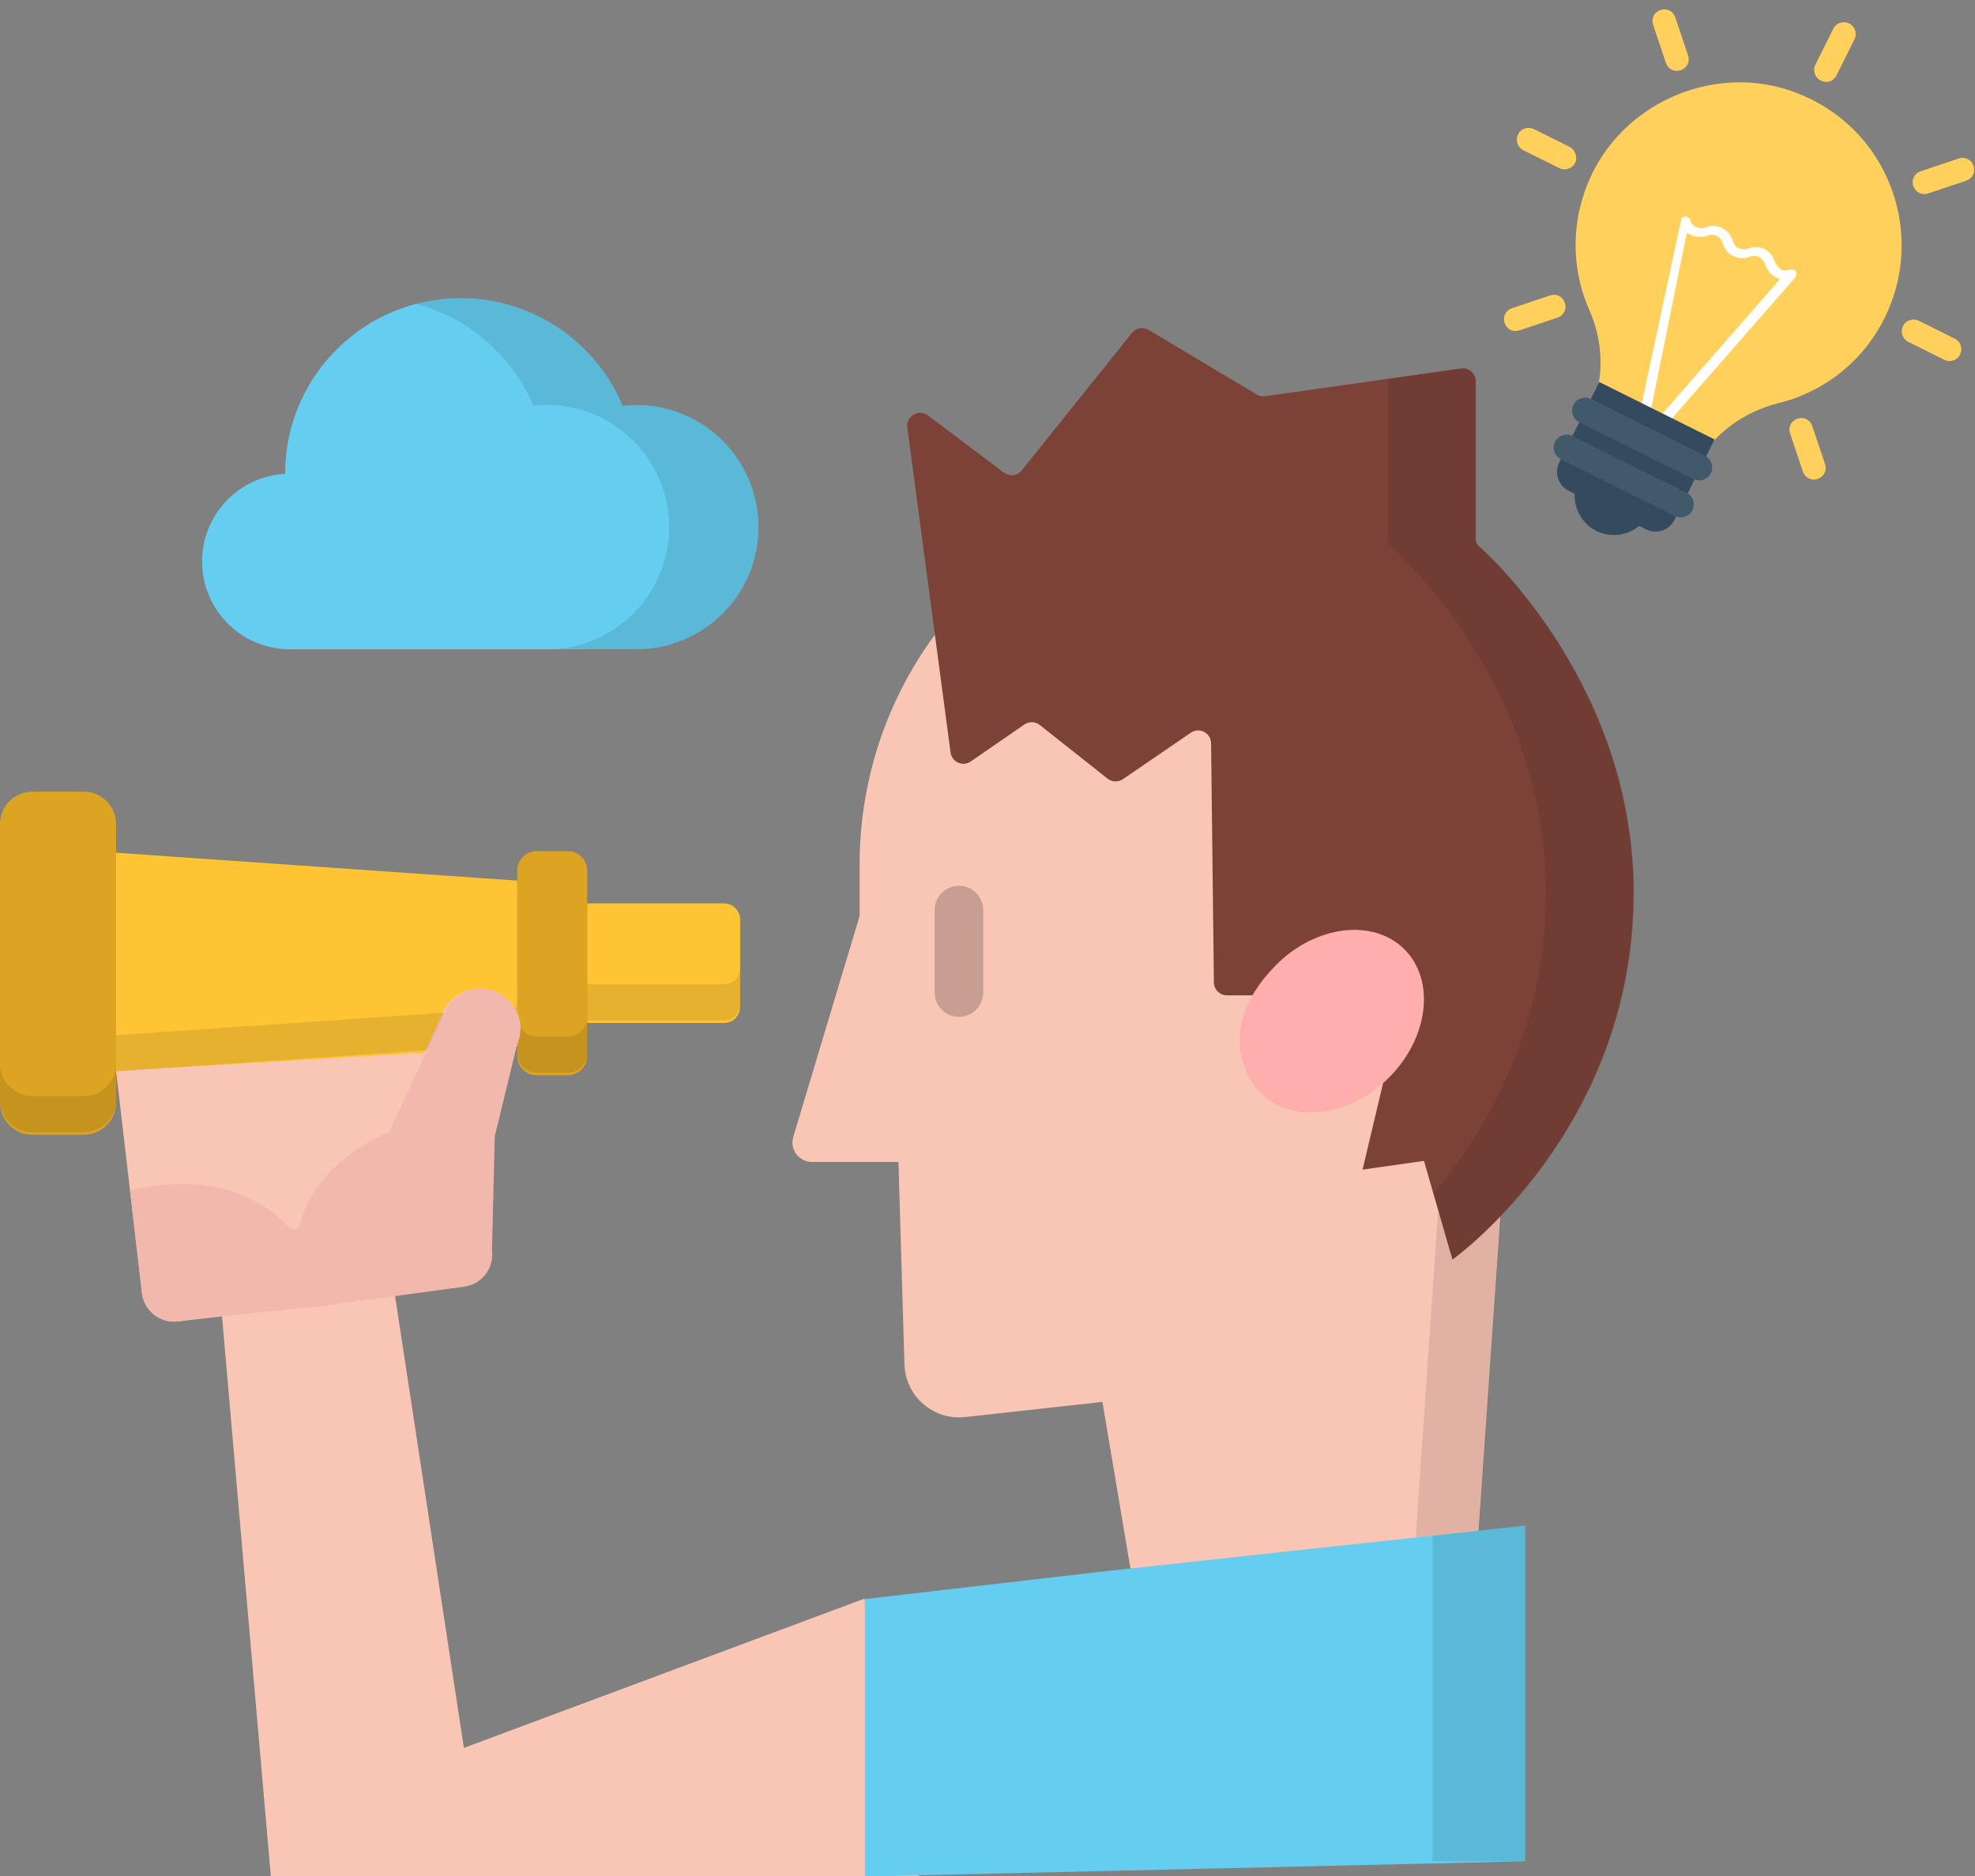 <?xml version="1.0" encoding="UTF-8" standalone="no"?>
<!-- Generator: Adobe Illustrator 19.0.0, SVG Export Plug-In . SVG Version: 6.00 Build 0)  -->

<svg
   xmlns:dc="http://purl.org/dc/elements/1.1/"
   xmlns:cc="http://creativecommons.org/ns#"
   xmlns:rdf="http://www.w3.org/1999/02/22-rdf-syntax-ns#"
   xmlns:svg="http://www.w3.org/2000/svg"
   xmlns="http://www.w3.org/2000/svg"
   xmlns:sodipodi="http://sodipodi.sourceforge.net/DTD/sodipodi-0.dtd"
   xmlns:inkscape="http://www.inkscape.org/namespaces/inkscape"
   version="1.1"
   id="Capa_1"
   x="0px"
   y="0px"
   viewBox="0 0 500 475"
   xml:space="preserve"
   sodipodi:docname="explorer.svg"
   inkscape:version="0.92.2 (unknown)"
   width="500"
   height="475"><rect x="0" y="0" width="500" height="475" fill="#808080" stroke="none"/><defs
     id="defs77" /><sodipodi:namedview
     pagecolor="#ffffff"
     bordercolor="#666666"
     borderopacity="1"
     objecttolerance="10"
     gridtolerance="10"
     guidetolerance="10"
     inkscape:pageopacity="0"
     inkscape:pageshadow="2"
     inkscape:window-width="1024"
     inkscape:window-height="713"
     id="namedview75"
     showgrid="false"
     inkscape:zoom="0.46093662"
     inkscape:cx="256.31793"
     inkscape:cy="255.76507"
     inkscape:window-x="0"
     inkscape:window-y="27"
     inkscape:window-maximized="1"
     inkscape:current-layer="Capa_1" /><path
     style="fill:#f9c5b5;stroke-width:0.808"
     d="m 374.282,388.087 5.629,-80.934 c 36.394,-36.855 30.492,-88.154 30.492,-88.154 0,-53.913 -43.157,-97.618 -96.394,-97.618 -53.237,0 -96.394,43.704 -96.394,97.617 v 12.949 L 200.829,287.868 c -0.947,3.157 1.416,6.334 4.712,6.334 h 21.912 l 1.522,51.249 c 0.24,8.078 7.32,14.233 15.353,13.347 l 34.765,-3.834 7.186,42.688"
     id="path2"
     inkscape:connector-curvature="0" /><g
     style="opacity:0.1"
     id="g6"
     transform="matrix(0.808,0,0,0.808,0,68.468)"><polygon
       points="450.54,295.504 443.572,397.063 463.35,394.916 470.351,295.504 "
       id="polygon4" /></g><path
     style="fill:#65cdef;stroke-width:0.808"
     d="m 161.087,164.398 c 17.082,0 30.928,-13.847 30.928,-30.928 0,-17.082 -13.847,-30.928 -30.928,-30.928 -1.169,0 -2.32,0.07 -3.455,0.197 -6.725,-16.007 -22.548,-27.25 -41,-27.25 -24.551,0 -44.454,19.903 -44.454,44.454 0,0.011 8.08e-4,0.023 8.08e-4,0.034 -11.713,0.63 -21.017,10.325 -21.017,22.195 0,12.276 9.951,22.228 22.228,22.228 h 87.697 z"
     id="path8"
     inkscape:connector-curvature="0" /><path
     style="opacity:0.1;stroke-width:0.808;enable-background:new"
     d="m 161.074,102.542 c -1.169,0 -2.32,0.07 -3.455,0.197 -6.725,-16.007 -22.548,-27.25 -41,-27.25 -3.906,0 -7.692,0.507 -11.301,1.454 13.442,3.522 24.402,13.176 29.703,25.796 1.135,-0.126 2.286,-0.197 3.455,-0.197 17.082,0 30.928,13.847 30.928,30.928 0,17.081 -13.847,30.928 -30.928,30.928 h 22.598 c 17.082,0 30.928,-13.847 30.928,-30.928 -8.1e-4,-17.082 -13.848,-30.928 -30.928,-30.928 z"
     id="path10"
     inkscape:connector-curvature="0" /><polygon
     style="opacity:0.1;enable-background:new"
     points="36.381,250.924 37.668,261.959 146.256,255.566 143.687,244.455 "
     id="polygon12"
     transform="matrix(0.808,0,0,0.808,0,68.468)" /><path
     style="fill:#7c4238;stroke-width:0.808"
     d="m 350.149,274.238 -5.2,21.907 15.542,-2.212 7.206,24.975 c 0,0 45.853,-32.574 45.853,-92.903 0,-49.846 -33.646,-82.878 -39.144,-87.702 -0.532,-0.467 -0.832,-1.136 -0.832,-1.844 V 96.538 c 0,-1.995 -1.766,-3.527 -3.741,-3.247 l -49.517,7.032 c -0.743,0.106 -1.499,-0.047 -2.144,-0.431 l -27.37,-16.349 c -1.406,-0.839 -3.216,-0.513 -4.241,0.764 l -27.886,34.794 c -1.108,1.383 -3.116,1.635 -4.533,0.569 l -19.212,-14.471 c -2.325,-1.75 -5.608,0.167 -5.224,3.052 l 10.943,82.28 c 0.323,2.428 3.096,3.657 5.112,2.268 l 13.579,-9.36 c 1.187,-0.817 2.767,-0.766 3.897,0.128 l 17.158,13.582 c 1.127,0.891 2.702,0.946 3.888,0.135 l 17.191,-11.761 c 2.162,-1.479 5.101,0.049 5.131,2.668 l 0.71,60.577 c 0.021,1.796 1.483,3.241 3.279,3.241 h 6.552 c 1.519,0 2.838,-1.042 3.19,-2.519 v 0 z"
     id="path14"
     inkscape:connector-curvature="0" /><g
     style="opacity:0.1"
     id="g18"
     transform="matrix(0.808,0,0,0.808,0,68.468)"><path
       d="m 463.538,86.46 c -0.659,-0.578 -1.03,-1.407 -1.03,-2.283 V 34.752 c 0,-2.47 -2.187,-4.367 -4.631,-4.02 l -23.066,3.276 c 0.045,0.243 0.082,0.488 0.082,0.744 v 49.427 c 0,0.876 0.372,1.704 1.03,2.283 6.807,5.973 48.462,46.868 48.462,108.58 0,43.352 -19.125,75.125 -35.172,94.157 l 6.02,20.861 c 0,0 56.769,-40.328 56.769,-115.019 C 512,133.328 470.345,92.433 463.538,86.46 Z"
       id="path16"
       inkscape:connector-curvature="0" /></g><path
     style="fill:#ffaeae;stroke-width:0.808"
     d="m 323.09,244.294 c 10.049,-10.049 24.586,-11.803 32.469,-3.92 7.883,7.883 6.129,22.421 -3.92,32.469 -10.049,10.049 -24.586,11.803 -32.469,3.92 0,8.1e-4 -14.367,-13.886 3.92,-32.469 z"
     id="path20"
     inkscape:connector-curvature="0" /><polygon
     style="fill:#ffc433"
     points="162.113,191.22 162.113,243.111 129.605,245.483 30.052,252.287 30.052,182.043 "
     id="polygon22"
     transform="matrix(0.808,0,0,0.808,0,68.468)" /><path
     style="fill:#dda322;stroke-width:0.808"
     d="m 143.74,272.245 h -7.879 c -2.717,0 -4.92,-2.203 -4.92,-4.92 V 220.426 c 0,-2.717 2.203,-4.92 4.92,-4.92 h 7.879 c 2.717,0 4.92,2.203 4.92,4.92 v 46.899 c -8.1e-4,2.718 -2.203,4.92 -4.92,4.92 z"
     id="path24"
     inkscape:connector-curvature="0" /><path
     style="fill:#ffc433;stroke-width:0.808"
     d="m 183.278,259.012 h -34.619 v -30.272 h 34.619 c 2.264,0 4.1,1.836 4.1,4.1 v 22.073 c 0,2.265 -1.835,4.099 -4.1,4.099 z"
     id="path26"
     inkscape:connector-curvature="0" /><path
     style="fill:#f9c5b5;stroke-width:0.808"
     d="M 218.883,404.758 117.44,442.562 99.983,327.925 117.004,325.798 c 4.493,-0.561 7.681,-4.66 7.119,-9.153 l 0.708,-28.987 5.628,-23.074 c 2.292,-5.031 0.051,-11.021 -4.98,-13.313 v 0 c -5.031,-2.291 -11.021,-0.051 -13.313,4.98 l -4.69,10.296 -78.09,4.598 6.561,56.309 c 0.561,4.493 4.66,7.681 9.153,7.119 L 56.195,333.187 68.559,475 H 232.62 Z"
     id="path28"
     inkscape:connector-curvature="0" /><polygon
     style="fill:#65cdef"
     points="477.879,498.519 270.989,503.307 270.989,478.186 270.989,447.266 270.989,416.345 346.983,407.549 477.879,393.338 "
     id="polygon30"
     transform="matrix(0.808,0,0,0.808,0,68.468)" /><polygon
     style="opacity:0.1;enable-background:new"
     points="477.879,498.519 477.879,393.338 448.821,396.493 448.821,498.519 "
     id="polygon32"
     transform="matrix(0.808,0,0,0.808,0,68.468)" /><path
     style="fill:#dda322;stroke-width:0.808"
     d="M 21.186,287.307 H 8.199 C 3.671,287.307 0,283.636 0,279.108 v -70.463 c 0,-4.528 3.671,-8.199 8.199,-8.199 H 21.186 c 4.528,0 8.199,3.671 8.199,8.199 v 70.463 c 0,4.528 -3.67,8.199 -8.199,8.199 z"
     id="path34"
     inkscape:connector-curvature="0" /><path
     style="opacity:0.1;stroke-width:0.808;enable-background:new"
     d="m 183.278,249.23 h -34.619 v 8.313 c 0,2.717 -2.203,4.92 -4.92,4.92 h -7.879 c -2.717,0 -4.92,-2.203 -4.92,-4.92 v -2.493 l -26.257,1.916 -75.298,5.147 v 7.212 c 0,4.528 -3.671,8.199 -8.199,8.199 H 8.199 C 3.671,277.524 0,273.854 0,269.325 v 9.181 c 0,4.528 3.671,8.199 8.199,8.199 H 21.186 c 4.528,0 8.199,-3.671 8.199,-8.199 v -7.212 l 75.298,-5.147 7.849,-0.573 4.837,-9.534 9.15,0.888 4.42,7.302 v 2.493 c 0,2.717 2.203,4.92 4.92,4.92 h 7.879 c 2.717,0 4.92,-2.203 4.92,-4.92 v -8.313 h 34.619 c 2.264,0 4.1,-1.836 4.1,-4.1 v -9.181 c 0,2.266 -1.835,4.102 -4.1,4.102 z"
     id="path36"
     inkscape:connector-curvature="0" /><path
     style="fill:#f2b8ad;stroke-width:0.808"
     d="m 125.911,251.27 c -5.031,-2.292 -11.021,-0.051 -13.313,4.98 L 98.46,286.707 c 0,0 -18.195,6.543 -22.556,23.363 -0.321,1.238 -1.863,1.63 -2.731,0.691 -12.134,-13.149 -29.827,-11.799 -40.27,-9.439 l 3.044,26.13 c 0.523,4.177 4.101,7.221 8.211,7.178 0.312,-0.003 0.625,-0.019 0.941,-0.059 l 2.367,-0.296 8.74,-0.938 21.346,-2.29 c 0.019,0.052 0.036,0.104 0.055,0.157 l 5.703,-0.774 v 0 0 l 34.124,-4.632 c 4.493,-0.561 7.681,-4.66 7.119,-9.153 l 0.708,-28.987 5.628,-23.074 c 2.293,-5.032 0.052,-11.023 -4.979,-13.314 z"
     id="path38"
     inkscape:connector-curvature="0" /><g
     style="opacity:0.2"
     id="g42"
     transform="matrix(0.808,0,0,0.808,0,68.468)"><path
       d="m 300.455,192.843 c -4.205,0 -7.613,3.408 -7.613,7.613 v 25.828 c 0,4.206 3.409,7.613 7.613,7.613 4.205,0 7.613,-3.408 7.613,-7.613 v -25.828 c 0,-4.206 -3.408,-7.613 -7.613,-7.613 z"
       id="path40"
       inkscape:connector-curvature="0" /></g><g
     id="g44"
     transform="translate(0,-37.001)" /><g
     id="g46"
     transform="translate(0,-37.001)" /><g
     id="g48"
     transform="translate(0,-37.001)" /><g
     id="g50"
     transform="translate(0,-37.001)" /><g
     id="g52"
     transform="translate(0,-37.001)" /><g
     id="g54"
     transform="translate(0,-37.001)" /><g
     id="g56"
     transform="translate(0,-37.001)" /><g
     id="g58"
     transform="translate(0,-37.001)" /><g
     id="g60"
     transform="translate(0,-37.001)" /><g
     id="g62"
     transform="translate(0,-37.001)" /><g
     id="g64"
     transform="translate(0,-37.001)" /><g
     id="g66"
     transform="translate(0,-37.001)" /><g
     id="g68"
     transform="translate(0,-37.001)" /><g
     id="g70"
     transform="translate(0,-37.001)" /><g
     id="g72"
     transform="translate(0,-37.001)" /><g
     id="g989"
     transform="matrix(0.251,0.125,-0.125,0.251,403.885,-26.064)"><path
       id="path889"
       d="m 314.667,391.467 c 6.4,-21.333 19.2,-40.533 36.267,-55.467 32,-26.667 52.267,-67.2 52.267,-112 0,-83.2 -69.333,-151.467 -154.667,-147.2 C 172.8,80 110.933,144 108.8,219.733 107.733,266.667 128,308.267 161.067,336 179.2,350.933 192,370.133 198.4,391.467 Z"
       style="fill:#ffd15c"
       inkscape:connector-curvature="0" /><path
       id="path891"
       d="m 242.133,393.6 h 9.6 L 209.066,234.667 c 1.067,0 2.133,0 3.2,0 5.333,0 10.667,-2.133 14.933,-6.4 2.133,-2.133 4.267,-3.2 7.467,-3.2 3.2,0 5.333,1.067 7.467,3.2 7.467,8.533 20.267,8.533 27.733,0 2.133,-2.133 4.267,-3.2 7.467,-3.2 2.133,0 5.333,1.067 7.467,3.2 4.267,4.267 8.533,6.4 14.933,6.4 1.067,0 2.133,0 3.2,0 l -41.6,158.933 h 9.6 l 43.733,-166.4 c 0,-2.133 0,-4.267 -2.133,-5.333 -2.133,-1.067 -4.267,0 -5.333,1.067 -2.133,2.133 -4.267,3.2 -6.4,3.2 -3.2,0 -5.333,-1.067 -8.533,-3.2 -4.267,-4.267 -8.533,-6.4 -13.867,-6.4 -5.334,0 -9.6,2.133 -13.867,6.4 -4.267,4.267 -10.667,4.267 -14.933,0 -3.2,-4.267 -8.533,-6.4 -13.867,-6.4 v 0 c -5.333,0 -10.667,2.133 -13.867,6.4 -2.133,2.133 -5.333,3.2 -8.533,3.2 -2.133,0 -5.333,-1.067 -6.4,-3.2 -1.067,-1.067 -3.2,-2.133 -5.333,-1.067 -2.133,1.067 -3.2,3.2 -2.133,5.333 z"
       style="fill:#ffffff"
       inkscape:connector-curvature="0" /><g
       id="g897"><path
         id="path893"
         d="m 222.933,489.6 c 5.334,12.8 18.134,22.4 33.067,22.4 14.933,0 27.733,-9.6 33.067,-22.4 z"
         style="fill:#344a5e"
         inkscape:connector-curvature="0" /><path
         id="path895"
         d="M 295.467,490.667 H 217.6 c -10.667,0 -19.2,-8.533 -19.2,-19.2 V 390.4 h 116.267 v 81.067 c 0,10.666 -8.534,19.2 -19.2,19.2 z"
         style="fill:#344a5e"
         inkscape:connector-curvature="0" /></g><g
       id="g903"><path
         id="path899"
         d="M 313.6,430.933 H 198.4 c -6.4,0 -11.733,-5.333 -11.733,-11.733 v 0 c 0,-6.4 5.333,-11.733 11.733,-11.733 h 115.2 c 6.4,0 11.733,5.333 11.733,11.733 v 0 c 0,6.4 -5.333,11.733 -11.733,11.733 z"
         style="fill:#415a6b"
         inkscape:connector-curvature="0" /><path
         id="path901"
         d="M 313.6,468.267 H 198.4 c -6.4,0 -11.733,-5.333 -11.733,-11.733 v 0 c 0,-6.4 5.333,-11.733 11.733,-11.733 h 115.2 c 6.4,0 11.733,5.333 11.733,11.733 v 0 c 0,6.399 -5.333,11.733 -11.733,11.733 z"
         style="fill:#415a6b"
         inkscape:connector-curvature="0" /></g><g
       id="g919"><path
         id="path905"
         d="m 256,0 c -5.333,0 -10.667,4.267 -10.667,10.667 v 36.267 c 0,5.333 4.267,10.667 10.667,10.667 6.4,0 10.667,-4.267 10.667,-10.667 V 10.667 C 266.667,4.267 261.333,0 256,0 Z"
         style="fill:#ffd15c"
         inkscape:connector-curvature="0" /><path
         id="path907"
         d="M 113.067,65.067 C 108.8,60.8 102.4,60.8 98.134,65.067 c -4.266,4.267 -4.267,10.667 0,14.933 l 25.6,25.6 c 4.267,4.267 10.667,4.267 14.933,0 4.266,-4.267 4.267,-10.667 0,-14.933 z"
         style="fill:#ffd15c"
         inkscape:connector-curvature="0" /><path
         id="path909"
         d="M 80,212.267 H 43.733 c -5.333,0 -10.667,4.267 -10.667,10.667 v 0 c 0,5.333 4.267,10.667 10.667,10.667 H 80 c 5.333,0 10.667,-4.267 10.667,-10.667 v 0 C 90.667,217.6 85.333,212.267 80,212.267 Z"
         style="fill:#ffd15c"
         inkscape:connector-curvature="0" /><path
         id="path911"
         d="m 123.733,340.267 -25.6,25.6 c -4.267,4.267 -4.267,10.667 0,14.933 4.267,4.266 10.667,4.267 14.933,0 l 25.6,-25.6 c 4.267,-4.267 4.267,-10.667 0,-14.933 -4.267,-4.266 -10.666,-4.267 -14.933,0 z"
         style="fill:#ffd15c"
         inkscape:connector-curvature="0" /><path
         id="path913"
         d="M 388.267,340.267 C 384,336 377.6,336 373.333,340.267 c -4.267,4.267 -4.267,10.667 0,14.933 l 25.6,25.6 c 4.267,4.267 10.667,4.267 14.933,0 4.266,-4.267 4.267,-10.667 0,-14.933 z"
         style="fill:#ffd15c"
         inkscape:connector-curvature="0" /><path
         id="path915"
         d="M 468.267,212.267 H 432 c -5.333,0 -10.667,4.267 -10.667,10.667 v 0 c 0,5.333 4.267,10.667 10.667,10.667 h 36.267 c 5.333,0 10.667,-4.267 10.667,-10.667 v 0 c -0.001,-5.334 -4.267,-10.667 -10.667,-10.667 z"
         style="fill:#ffd15c"
         inkscape:connector-curvature="0" /><path
         id="path917"
         d="m 398.933,65.067 -25.6,25.6 c -4.267,4.267 -4.267,10.667 0,14.933 4.267,4.267 10.667,4.267 14.933,0 l 25.6,-25.6 c 4.267,-4.267 4.267,-10.667 0,-14.933 -4.267,-4.266 -10.666,-4.267 -14.933,0 z"
         style="fill:#ffd15c"
         inkscape:connector-curvature="0" /></g><g
       id="g921" /><g
       id="g923" /><g
       id="g925" /><g
       id="g927" /><g
       id="g929" /><g
       id="g931" /><g
       id="g933" /><g
       id="g935" /><g
       id="g937" /><g
       id="g939" /><g
       id="g941" /><g
       id="g943" /><g
       id="g945" /><g
       id="g947" /><g
       id="g949" /></g></svg>